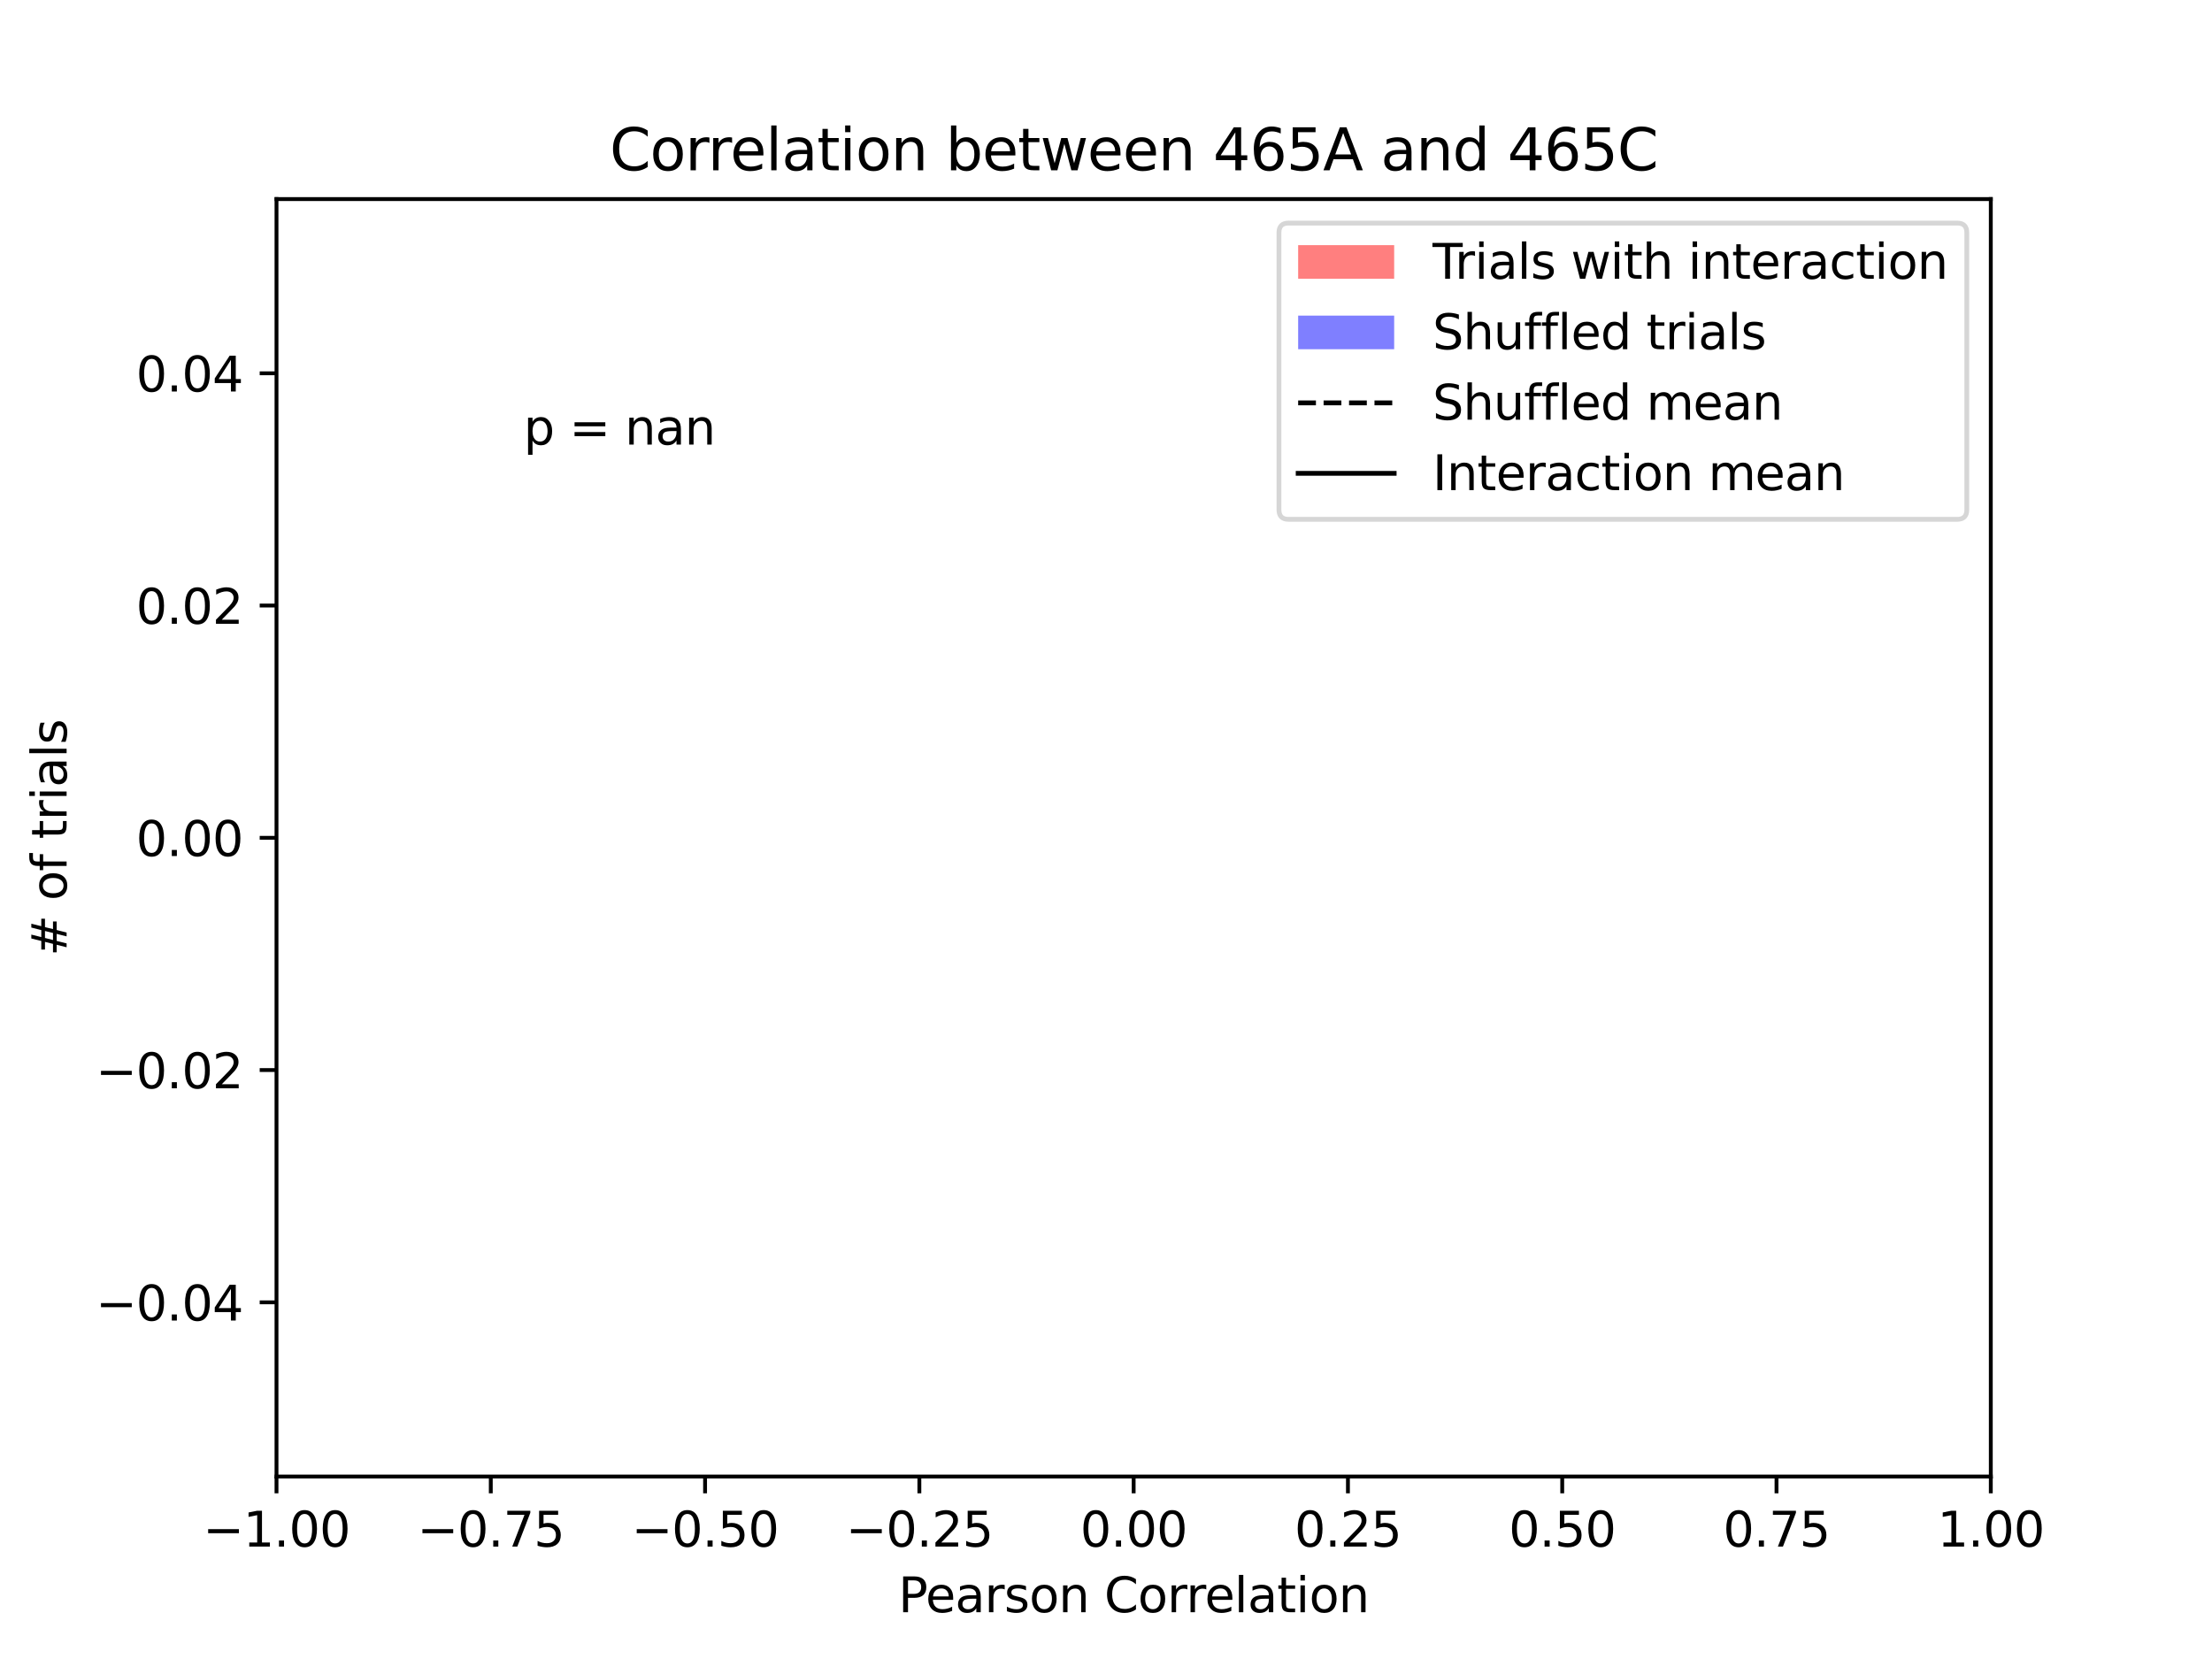 <?xml version="1.0" encoding="utf-8" standalone="no"?>
<!DOCTYPE svg PUBLIC "-//W3C//DTD SVG 1.1//EN"
  "http://www.w3.org/Graphics/SVG/1.1/DTD/svg11.dtd">
<svg xmlns:xlink="http://www.w3.org/1999/xlink" width="460.8pt" height="345.6pt" viewBox="0 0 460.8 345.6" xmlns="http://www.w3.org/2000/svg" version="1.1">
 <defs>
  <style type="text/css">*{stroke-linejoin: round; stroke-linecap: butt}</style>
 </defs>
 <g id="figure_1">
  <g id="patch_1">
   <path d="M 0 345.6 
L 460.8 345.6 
L 460.8 0 
L 0 0 
z
" style="fill: #ffffff"/>
  </g>
  <g id="axes_1">
   <g id="patch_2">
    <path d="M 57.6 307.584 
L 414.72 307.584 
L 414.72 41.472 
L 57.6 41.472 
z
" style="fill: #ffffff"/>
   </g>
   <g id="patch_3">
    <path d="M 236.16 174.528 
L 245.088 174.528 
L 245.088 174.528 
L 236.16 174.528 
z
" clip-path="url(#p7fcaf1b97c)" style="fill: #ff0000; opacity: 0.5"/>
   </g>
   <g id="patch_4">
    <path d="M 245.088 174.528 
L 254.016 174.528 
L 254.016 174.528 
L 245.088 174.528 
z
" clip-path="url(#p7fcaf1b97c)" style="fill: #ff0000; opacity: 0.5"/>
   </g>
   <g id="patch_5">
    <path d="M 254.016 174.528 
L 262.944 174.528 
L 262.944 174.528 
L 254.016 174.528 
z
" clip-path="url(#p7fcaf1b97c)" style="fill: #ff0000; opacity: 0.5"/>
   </g>
   <g id="patch_6">
    <path d="M 262.944 174.528 
L 271.872 174.528 
L 271.872 174.528 
L 262.944 174.528 
z
" clip-path="url(#p7fcaf1b97c)" style="fill: #ff0000; opacity: 0.5"/>
   </g>
   <g id="patch_7">
    <path d="M 271.872 174.528 
L 280.8 174.528 
L 280.8 174.528 
L 271.872 174.528 
z
" clip-path="url(#p7fcaf1b97c)" style="fill: #ff0000; opacity: 0.5"/>
   </g>
   <g id="patch_8">
    <path d="M 280.8 174.528 
L 289.728 174.528 
L 289.728 174.528 
L 280.8 174.528 
z
" clip-path="url(#p7fcaf1b97c)" style="fill: #ff0000; opacity: 0.5"/>
   </g>
   <g id="patch_9">
    <path d="M 289.728 174.528 
L 298.656 174.528 
L 298.656 174.528 
L 289.728 174.528 
z
" clip-path="url(#p7fcaf1b97c)" style="fill: #ff0000; opacity: 0.5"/>
   </g>
   <g id="patch_10">
    <path d="M 298.656 174.528 
L 307.584 174.528 
L 307.584 174.528 
L 298.656 174.528 
z
" clip-path="url(#p7fcaf1b97c)" style="fill: #ff0000; opacity: 0.5"/>
   </g>
   <g id="patch_11">
    <path d="M 307.584 174.528 
L 316.512 174.528 
L 316.512 174.528 
L 307.584 174.528 
z
" clip-path="url(#p7fcaf1b97c)" style="fill: #ff0000; opacity: 0.5"/>
   </g>
   <g id="patch_12">
    <path d="M 316.512 174.528 
L 325.44 174.528 
L 325.44 174.528 
L 316.512 174.528 
z
" clip-path="url(#p7fcaf1b97c)" style="fill: #ff0000; opacity: 0.5"/>
   </g>
   <g id="patch_13">
    <path d="M 325.44 174.528 
L 334.368 174.528 
L 334.368 174.528 
L 325.44 174.528 
z
" clip-path="url(#p7fcaf1b97c)" style="fill: #ff0000; opacity: 0.5"/>
   </g>
   <g id="patch_14">
    <path d="M 334.368 174.528 
L 343.296 174.528 
L 343.296 174.528 
L 334.368 174.528 
z
" clip-path="url(#p7fcaf1b97c)" style="fill: #ff0000; opacity: 0.5"/>
   </g>
   <g id="patch_15">
    <path d="M 343.296 174.528 
L 352.224 174.528 
L 352.224 174.528 
L 343.296 174.528 
z
" clip-path="url(#p7fcaf1b97c)" style="fill: #ff0000; opacity: 0.5"/>
   </g>
   <g id="patch_16">
    <path d="M 352.224 174.528 
L 361.152 174.528 
L 361.152 174.528 
L 352.224 174.528 
z
" clip-path="url(#p7fcaf1b97c)" style="fill: #ff0000; opacity: 0.5"/>
   </g>
   <g id="patch_17">
    <path d="M 361.152 174.528 
L 370.08 174.528 
L 370.08 174.528 
L 361.152 174.528 
z
" clip-path="url(#p7fcaf1b97c)" style="fill: #ff0000; opacity: 0.5"/>
   </g>
   <g id="patch_18">
    <path d="M 370.08 174.528 
L 379.008 174.528 
L 379.008 174.528 
L 370.08 174.528 
z
" clip-path="url(#p7fcaf1b97c)" style="fill: #ff0000; opacity: 0.5"/>
   </g>
   <g id="patch_19">
    <path d="M 379.008 174.528 
L 387.936 174.528 
L 387.936 174.528 
L 379.008 174.528 
z
" clip-path="url(#p7fcaf1b97c)" style="fill: #ff0000; opacity: 0.5"/>
   </g>
   <g id="patch_20">
    <path d="M 387.936 174.528 
L 396.864 174.528 
L 396.864 174.528 
L 387.936 174.528 
z
" clip-path="url(#p7fcaf1b97c)" style="fill: #ff0000; opacity: 0.5"/>
   </g>
   <g id="patch_21">
    <path d="M 396.864 174.528 
L 405.792 174.528 
L 405.792 174.528 
L 396.864 174.528 
z
" clip-path="url(#p7fcaf1b97c)" style="fill: #ff0000; opacity: 0.5"/>
   </g>
   <g id="patch_22">
    <path d="M 405.792 174.528 
L 414.72 174.528 
L 414.72 174.528 
L 405.792 174.528 
z
" clip-path="url(#p7fcaf1b97c)" style="fill: #ff0000; opacity: 0.5"/>
   </g>
   <g id="patch_23">
    <path d="M 236.16 174.528 
L 245.088 174.528 
L 245.088 174.528 
L 236.16 174.528 
z
" clip-path="url(#p7fcaf1b97c)" style="fill: #0000ff; opacity: 0.5"/>
   </g>
   <g id="patch_24">
    <path d="M 245.088 174.528 
L 254.016 174.528 
L 254.016 174.528 
L 245.088 174.528 
z
" clip-path="url(#p7fcaf1b97c)" style="fill: #0000ff; opacity: 0.5"/>
   </g>
   <g id="patch_25">
    <path d="M 254.016 174.528 
L 262.944 174.528 
L 262.944 174.528 
L 254.016 174.528 
z
" clip-path="url(#p7fcaf1b97c)" style="fill: #0000ff; opacity: 0.5"/>
   </g>
   <g id="patch_26">
    <path d="M 262.944 174.528 
L 271.872 174.528 
L 271.872 174.528 
L 262.944 174.528 
z
" clip-path="url(#p7fcaf1b97c)" style="fill: #0000ff; opacity: 0.5"/>
   </g>
   <g id="patch_27">
    <path d="M 271.872 174.528 
L 280.8 174.528 
L 280.8 174.528 
L 271.872 174.528 
z
" clip-path="url(#p7fcaf1b97c)" style="fill: #0000ff; opacity: 0.5"/>
   </g>
   <g id="patch_28">
    <path d="M 280.8 174.528 
L 289.728 174.528 
L 289.728 174.528 
L 280.8 174.528 
z
" clip-path="url(#p7fcaf1b97c)" style="fill: #0000ff; opacity: 0.5"/>
   </g>
   <g id="patch_29">
    <path d="M 289.728 174.528 
L 298.656 174.528 
L 298.656 174.528 
L 289.728 174.528 
z
" clip-path="url(#p7fcaf1b97c)" style="fill: #0000ff; opacity: 0.5"/>
   </g>
   <g id="patch_30">
    <path d="M 298.656 174.528 
L 307.584 174.528 
L 307.584 174.528 
L 298.656 174.528 
z
" clip-path="url(#p7fcaf1b97c)" style="fill: #0000ff; opacity: 0.5"/>
   </g>
   <g id="patch_31">
    <path d="M 307.584 174.528 
L 316.512 174.528 
L 316.512 174.528 
L 307.584 174.528 
z
" clip-path="url(#p7fcaf1b97c)" style="fill: #0000ff; opacity: 0.5"/>
   </g>
   <g id="patch_32">
    <path d="M 316.512 174.528 
L 325.44 174.528 
L 325.44 174.528 
L 316.512 174.528 
z
" clip-path="url(#p7fcaf1b97c)" style="fill: #0000ff; opacity: 0.5"/>
   </g>
   <g id="patch_33">
    <path d="M 325.44 174.528 
L 334.368 174.528 
L 334.368 174.528 
L 325.44 174.528 
z
" clip-path="url(#p7fcaf1b97c)" style="fill: #0000ff; opacity: 0.5"/>
   </g>
   <g id="patch_34">
    <path d="M 334.368 174.528 
L 343.296 174.528 
L 343.296 174.528 
L 334.368 174.528 
z
" clip-path="url(#p7fcaf1b97c)" style="fill: #0000ff; opacity: 0.5"/>
   </g>
   <g id="patch_35">
    <path d="M 343.296 174.528 
L 352.224 174.528 
L 352.224 174.528 
L 343.296 174.528 
z
" clip-path="url(#p7fcaf1b97c)" style="fill: #0000ff; opacity: 0.5"/>
   </g>
   <g id="patch_36">
    <path d="M 352.224 174.528 
L 361.152 174.528 
L 361.152 174.528 
L 352.224 174.528 
z
" clip-path="url(#p7fcaf1b97c)" style="fill: #0000ff; opacity: 0.5"/>
   </g>
   <g id="patch_37">
    <path d="M 361.152 174.528 
L 370.08 174.528 
L 370.08 174.528 
L 361.152 174.528 
z
" clip-path="url(#p7fcaf1b97c)" style="fill: #0000ff; opacity: 0.5"/>
   </g>
   <g id="patch_38">
    <path d="M 370.08 174.528 
L 379.008 174.528 
L 379.008 174.528 
L 370.08 174.528 
z
" clip-path="url(#p7fcaf1b97c)" style="fill: #0000ff; opacity: 0.5"/>
   </g>
   <g id="patch_39">
    <path d="M 379.008 174.528 
L 387.936 174.528 
L 387.936 174.528 
L 379.008 174.528 
z
" clip-path="url(#p7fcaf1b97c)" style="fill: #0000ff; opacity: 0.5"/>
   </g>
   <g id="patch_40">
    <path d="M 387.936 174.528 
L 396.864 174.528 
L 396.864 174.528 
L 387.936 174.528 
z
" clip-path="url(#p7fcaf1b97c)" style="fill: #0000ff; opacity: 0.5"/>
   </g>
   <g id="patch_41">
    <path d="M 396.864 174.528 
L 405.792 174.528 
L 405.792 174.528 
L 396.864 174.528 
z
" clip-path="url(#p7fcaf1b97c)" style="fill: #0000ff; opacity: 0.5"/>
   </g>
   <g id="patch_42">
    <path d="M 405.792 174.528 
L 414.72 174.528 
L 414.72 174.528 
L 405.792 174.528 
z
" clip-path="url(#p7fcaf1b97c)" style="fill: #0000ff; opacity: 0.5"/>
   </g>
   <g id="matplotlib.axis_1">
    <g id="xtick_1">
     <g id="line2d_1">
      <defs>
       <path id="m8e7a865b65" d="M 0 0 
L 0 3.5 
" style="stroke: #000000; stroke-width: 0.8"/>
      </defs>
      <g>
       <use xlink:href="#m8e7a865b65" x="57.6" y="307.584" style="stroke: #000000; stroke-width: 0.8"/>
      </g>
     </g>
     <g id="text_1">
      <!-- −1.00 -->
      <g transform="translate(42.277 322.182) scale(0.1 -0.1)">
       <defs>
        <path id="DejaVuSans-2212" d="M 678 2272 
L 4684 2272 
L 4684 1741 
L 678 1741 
L 678 2272 
z
" transform="scale(0.016)"/>
        <path id="DejaVuSans-31" d="M 794 531 
L 1825 531 
L 1825 4091 
L 703 3866 
L 703 4441 
L 1819 4666 
L 2450 4666 
L 2450 531 
L 3481 531 
L 3481 0 
L 794 0 
L 794 531 
z
" transform="scale(0.016)"/>
        <path id="DejaVuSans-2e" d="M 684 794 
L 1344 794 
L 1344 0 
L 684 0 
L 684 794 
z
" transform="scale(0.016)"/>
        <path id="DejaVuSans-30" d="M 2034 4250 
Q 1547 4250 1301 3770 
Q 1056 3291 1056 2328 
Q 1056 1369 1301 889 
Q 1547 409 2034 409 
Q 2525 409 2770 889 
Q 3016 1369 3016 2328 
Q 3016 3291 2770 3770 
Q 2525 4250 2034 4250 
z
M 2034 4750 
Q 2819 4750 3233 4129 
Q 3647 3509 3647 2328 
Q 3647 1150 3233 529 
Q 2819 -91 2034 -91 
Q 1250 -91 836 529 
Q 422 1150 422 2328 
Q 422 3509 836 4129 
Q 1250 4750 2034 4750 
z
" transform="scale(0.016)"/>
       </defs>
       <use xlink:href="#DejaVuSans-2212"/>
       <use xlink:href="#DejaVuSans-31" x="83.789"/>
       <use xlink:href="#DejaVuSans-2e" x="147.412"/>
       <use xlink:href="#DejaVuSans-30" x="179.199"/>
       <use xlink:href="#DejaVuSans-30" x="242.822"/>
      </g>
     </g>
    </g>
    <g id="xtick_2">
     <g id="line2d_2">
      <g>
       <use xlink:href="#m8e7a865b65" x="102.24" y="307.584" style="stroke: #000000; stroke-width: 0.8"/>
      </g>
     </g>
     <g id="text_2">
      <!-- −0.75 -->
      <g transform="translate(86.917 322.182) scale(0.1 -0.1)">
       <defs>
        <path id="DejaVuSans-37" d="M 525 4666 
L 3525 4666 
L 3525 4397 
L 1831 0 
L 1172 0 
L 2766 4134 
L 525 4134 
L 525 4666 
z
" transform="scale(0.016)"/>
        <path id="DejaVuSans-35" d="M 691 4666 
L 3169 4666 
L 3169 4134 
L 1269 4134 
L 1269 2991 
Q 1406 3038 1543 3061 
Q 1681 3084 1819 3084 
Q 2600 3084 3056 2656 
Q 3513 2228 3513 1497 
Q 3513 744 3044 326 
Q 2575 -91 1722 -91 
Q 1428 -91 1123 -41 
Q 819 9 494 109 
L 494 744 
Q 775 591 1075 516 
Q 1375 441 1709 441 
Q 2250 441 2565 725 
Q 2881 1009 2881 1497 
Q 2881 1984 2565 2268 
Q 2250 2553 1709 2553 
Q 1456 2553 1204 2497 
Q 953 2441 691 2322 
L 691 4666 
z
" transform="scale(0.016)"/>
       </defs>
       <use xlink:href="#DejaVuSans-2212"/>
       <use xlink:href="#DejaVuSans-30" x="83.789"/>
       <use xlink:href="#DejaVuSans-2e" x="147.412"/>
       <use xlink:href="#DejaVuSans-37" x="179.199"/>
       <use xlink:href="#DejaVuSans-35" x="242.822"/>
      </g>
     </g>
    </g>
    <g id="xtick_3">
     <g id="line2d_3">
      <g>
       <use xlink:href="#m8e7a865b65" x="146.88" y="307.584" style="stroke: #000000; stroke-width: 0.8"/>
      </g>
     </g>
     <g id="text_3">
      <!-- −0.50 -->
      <g transform="translate(131.557 322.182) scale(0.1 -0.1)">
       <use xlink:href="#DejaVuSans-2212"/>
       <use xlink:href="#DejaVuSans-30" x="83.789"/>
       <use xlink:href="#DejaVuSans-2e" x="147.412"/>
       <use xlink:href="#DejaVuSans-35" x="179.199"/>
       <use xlink:href="#DejaVuSans-30" x="242.822"/>
      </g>
     </g>
    </g>
    <g id="xtick_4">
     <g id="line2d_4">
      <g>
       <use xlink:href="#m8e7a865b65" x="191.52" y="307.584" style="stroke: #000000; stroke-width: 0.8"/>
      </g>
     </g>
     <g id="text_4">
      <!-- −0.25 -->
      <g transform="translate(176.197 322.182) scale(0.1 -0.1)">
       <defs>
        <path id="DejaVuSans-32" d="M 1228 531 
L 3431 531 
L 3431 0 
L 469 0 
L 469 531 
Q 828 903 1448 1529 
Q 2069 2156 2228 2338 
Q 2531 2678 2651 2914 
Q 2772 3150 2772 3378 
Q 2772 3750 2511 3984 
Q 2250 4219 1831 4219 
Q 1534 4219 1204 4116 
Q 875 4013 500 3803 
L 500 4441 
Q 881 4594 1212 4672 
Q 1544 4750 1819 4750 
Q 2544 4750 2975 4387 
Q 3406 4025 3406 3419 
Q 3406 3131 3298 2873 
Q 3191 2616 2906 2266 
Q 2828 2175 2409 1742 
Q 1991 1309 1228 531 
z
" transform="scale(0.016)"/>
       </defs>
       <use xlink:href="#DejaVuSans-2212"/>
       <use xlink:href="#DejaVuSans-30" x="83.789"/>
       <use xlink:href="#DejaVuSans-2e" x="147.412"/>
       <use xlink:href="#DejaVuSans-32" x="179.199"/>
       <use xlink:href="#DejaVuSans-35" x="242.822"/>
      </g>
     </g>
    </g>
    <g id="xtick_5">
     <g id="line2d_5">
      <g>
       <use xlink:href="#m8e7a865b65" x="236.16" y="307.584" style="stroke: #000000; stroke-width: 0.8"/>
      </g>
     </g>
     <g id="text_5">
      <!-- 0.00 -->
      <g transform="translate(225.027 322.182) scale(0.1 -0.1)">
       <use xlink:href="#DejaVuSans-30"/>
       <use xlink:href="#DejaVuSans-2e" x="63.623"/>
       <use xlink:href="#DejaVuSans-30" x="95.41"/>
       <use xlink:href="#DejaVuSans-30" x="159.033"/>
      </g>
     </g>
    </g>
    <g id="xtick_6">
     <g id="line2d_6">
      <g>
       <use xlink:href="#m8e7a865b65" x="280.8" y="307.584" style="stroke: #000000; stroke-width: 0.8"/>
      </g>
     </g>
     <g id="text_6">
      <!-- 0.25 -->
      <g transform="translate(269.667 322.182) scale(0.1 -0.1)">
       <use xlink:href="#DejaVuSans-30"/>
       <use xlink:href="#DejaVuSans-2e" x="63.623"/>
       <use xlink:href="#DejaVuSans-32" x="95.41"/>
       <use xlink:href="#DejaVuSans-35" x="159.033"/>
      </g>
     </g>
    </g>
    <g id="xtick_7">
     <g id="line2d_7">
      <g>
       <use xlink:href="#m8e7a865b65" x="325.44" y="307.584" style="stroke: #000000; stroke-width: 0.8"/>
      </g>
     </g>
     <g id="text_7">
      <!-- 0.50 -->
      <g transform="translate(314.307 322.182) scale(0.1 -0.1)">
       <use xlink:href="#DejaVuSans-30"/>
       <use xlink:href="#DejaVuSans-2e" x="63.623"/>
       <use xlink:href="#DejaVuSans-35" x="95.41"/>
       <use xlink:href="#DejaVuSans-30" x="159.033"/>
      </g>
     </g>
    </g>
    <g id="xtick_8">
     <g id="line2d_8">
      <g>
       <use xlink:href="#m8e7a865b65" x="370.08" y="307.584" style="stroke: #000000; stroke-width: 0.8"/>
      </g>
     </g>
     <g id="text_8">
      <!-- 0.75 -->
      <g transform="translate(358.947 322.182) scale(0.1 -0.1)">
       <use xlink:href="#DejaVuSans-30"/>
       <use xlink:href="#DejaVuSans-2e" x="63.623"/>
       <use xlink:href="#DejaVuSans-37" x="95.41"/>
       <use xlink:href="#DejaVuSans-35" x="159.033"/>
      </g>
     </g>
    </g>
    <g id="xtick_9">
     <g id="line2d_9">
      <g>
       <use xlink:href="#m8e7a865b65" x="414.72" y="307.584" style="stroke: #000000; stroke-width: 0.8"/>
      </g>
     </g>
     <g id="text_9">
      <!-- 1.00 -->
      <g transform="translate(403.587 322.182) scale(0.1 -0.1)">
       <use xlink:href="#DejaVuSans-31"/>
       <use xlink:href="#DejaVuSans-2e" x="63.623"/>
       <use xlink:href="#DejaVuSans-30" x="95.41"/>
       <use xlink:href="#DejaVuSans-30" x="159.033"/>
      </g>
     </g>
    </g>
    <g id="text_10">
     <!-- Pearson Correlation -->
     <g transform="translate(187.14 335.861) scale(0.1 -0.1)">
      <defs>
       <path id="DejaVuSans-50" d="M 1259 4147 
L 1259 2394 
L 2053 2394 
Q 2494 2394 2734 2622 
Q 2975 2850 2975 3272 
Q 2975 3691 2734 3919 
Q 2494 4147 2053 4147 
L 1259 4147 
z
M 628 4666 
L 2053 4666 
Q 2838 4666 3239 4311 
Q 3641 3956 3641 3272 
Q 3641 2581 3239 2228 
Q 2838 1875 2053 1875 
L 1259 1875 
L 1259 0 
L 628 0 
L 628 4666 
z
" transform="scale(0.016)"/>
       <path id="DejaVuSans-65" d="M 3597 1894 
L 3597 1613 
L 953 1613 
Q 991 1019 1311 708 
Q 1631 397 2203 397 
Q 2534 397 2845 478 
Q 3156 559 3463 722 
L 3463 178 
Q 3153 47 2828 -22 
Q 2503 -91 2169 -91 
Q 1331 -91 842 396 
Q 353 884 353 1716 
Q 353 2575 817 3079 
Q 1281 3584 2069 3584 
Q 2775 3584 3186 3129 
Q 3597 2675 3597 1894 
z
M 3022 2063 
Q 3016 2534 2758 2815 
Q 2500 3097 2075 3097 
Q 1594 3097 1305 2825 
Q 1016 2553 972 2059 
L 3022 2063 
z
" transform="scale(0.016)"/>
       <path id="DejaVuSans-61" d="M 2194 1759 
Q 1497 1759 1228 1600 
Q 959 1441 959 1056 
Q 959 750 1161 570 
Q 1363 391 1709 391 
Q 2188 391 2477 730 
Q 2766 1069 2766 1631 
L 2766 1759 
L 2194 1759 
z
M 3341 1997 
L 3341 0 
L 2766 0 
L 2766 531 
Q 2569 213 2275 61 
Q 1981 -91 1556 -91 
Q 1019 -91 701 211 
Q 384 513 384 1019 
Q 384 1609 779 1909 
Q 1175 2209 1959 2209 
L 2766 2209 
L 2766 2266 
Q 2766 2663 2505 2880 
Q 2244 3097 1772 3097 
Q 1472 3097 1187 3025 
Q 903 2953 641 2809 
L 641 3341 
Q 956 3463 1253 3523 
Q 1550 3584 1831 3584 
Q 2591 3584 2966 3190 
Q 3341 2797 3341 1997 
z
" transform="scale(0.016)"/>
       <path id="DejaVuSans-72" d="M 2631 2963 
Q 2534 3019 2420 3045 
Q 2306 3072 2169 3072 
Q 1681 3072 1420 2755 
Q 1159 2438 1159 1844 
L 1159 0 
L 581 0 
L 581 3500 
L 1159 3500 
L 1159 2956 
Q 1341 3275 1631 3429 
Q 1922 3584 2338 3584 
Q 2397 3584 2469 3576 
Q 2541 3569 2628 3553 
L 2631 2963 
z
" transform="scale(0.016)"/>
       <path id="DejaVuSans-73" d="M 2834 3397 
L 2834 2853 
Q 2591 2978 2328 3040 
Q 2066 3103 1784 3103 
Q 1356 3103 1142 2972 
Q 928 2841 928 2578 
Q 928 2378 1081 2264 
Q 1234 2150 1697 2047 
L 1894 2003 
Q 2506 1872 2764 1633 
Q 3022 1394 3022 966 
Q 3022 478 2636 193 
Q 2250 -91 1575 -91 
Q 1294 -91 989 -36 
Q 684 19 347 128 
L 347 722 
Q 666 556 975 473 
Q 1284 391 1588 391 
Q 1994 391 2212 530 
Q 2431 669 2431 922 
Q 2431 1156 2273 1281 
Q 2116 1406 1581 1522 
L 1381 1569 
Q 847 1681 609 1914 
Q 372 2147 372 2553 
Q 372 3047 722 3315 
Q 1072 3584 1716 3584 
Q 2034 3584 2315 3537 
Q 2597 3491 2834 3397 
z
" transform="scale(0.016)"/>
       <path id="DejaVuSans-6f" d="M 1959 3097 
Q 1497 3097 1228 2736 
Q 959 2375 959 1747 
Q 959 1119 1226 758 
Q 1494 397 1959 397 
Q 2419 397 2687 759 
Q 2956 1122 2956 1747 
Q 2956 2369 2687 2733 
Q 2419 3097 1959 3097 
z
M 1959 3584 
Q 2709 3584 3137 3096 
Q 3566 2609 3566 1747 
Q 3566 888 3137 398 
Q 2709 -91 1959 -91 
Q 1206 -91 779 398 
Q 353 888 353 1747 
Q 353 2609 779 3096 
Q 1206 3584 1959 3584 
z
" transform="scale(0.016)"/>
       <path id="DejaVuSans-6e" d="M 3513 2113 
L 3513 0 
L 2938 0 
L 2938 2094 
Q 2938 2591 2744 2837 
Q 2550 3084 2163 3084 
Q 1697 3084 1428 2787 
Q 1159 2491 1159 1978 
L 1159 0 
L 581 0 
L 581 3500 
L 1159 3500 
L 1159 2956 
Q 1366 3272 1645 3428 
Q 1925 3584 2291 3584 
Q 2894 3584 3203 3211 
Q 3513 2838 3513 2113 
z
" transform="scale(0.016)"/>
       <path id="DejaVuSans-20" transform="scale(0.016)"/>
       <path id="DejaVuSans-43" d="M 4122 4306 
L 4122 3641 
Q 3803 3938 3442 4084 
Q 3081 4231 2675 4231 
Q 1875 4231 1450 3742 
Q 1025 3253 1025 2328 
Q 1025 1406 1450 917 
Q 1875 428 2675 428 
Q 3081 428 3442 575 
Q 3803 722 4122 1019 
L 4122 359 
Q 3791 134 3420 21 
Q 3050 -91 2638 -91 
Q 1578 -91 968 557 
Q 359 1206 359 2328 
Q 359 3453 968 4101 
Q 1578 4750 2638 4750 
Q 3056 4750 3426 4639 
Q 3797 4528 4122 4306 
z
" transform="scale(0.016)"/>
       <path id="DejaVuSans-6c" d="M 603 4863 
L 1178 4863 
L 1178 0 
L 603 0 
L 603 4863 
z
" transform="scale(0.016)"/>
       <path id="DejaVuSans-74" d="M 1172 4494 
L 1172 3500 
L 2356 3500 
L 2356 3053 
L 1172 3053 
L 1172 1153 
Q 1172 725 1289 603 
Q 1406 481 1766 481 
L 2356 481 
L 2356 0 
L 1766 0 
Q 1100 0 847 248 
Q 594 497 594 1153 
L 594 3053 
L 172 3053 
L 172 3500 
L 594 3500 
L 594 4494 
L 1172 4494 
z
" transform="scale(0.016)"/>
       <path id="DejaVuSans-69" d="M 603 3500 
L 1178 3500 
L 1178 0 
L 603 0 
L 603 3500 
z
M 603 4863 
L 1178 4863 
L 1178 4134 
L 603 4134 
L 603 4863 
z
" transform="scale(0.016)"/>
      </defs>
      <use xlink:href="#DejaVuSans-50"/>
      <use xlink:href="#DejaVuSans-65" x="56.678"/>
      <use xlink:href="#DejaVuSans-61" x="118.201"/>
      <use xlink:href="#DejaVuSans-72" x="179.48"/>
      <use xlink:href="#DejaVuSans-73" x="220.594"/>
      <use xlink:href="#DejaVuSans-6f" x="272.693"/>
      <use xlink:href="#DejaVuSans-6e" x="333.875"/>
      <use xlink:href="#DejaVuSans-20" x="397.254"/>
      <use xlink:href="#DejaVuSans-43" x="429.041"/>
      <use xlink:href="#DejaVuSans-6f" x="498.865"/>
      <use xlink:href="#DejaVuSans-72" x="560.047"/>
      <use xlink:href="#DejaVuSans-72" x="599.41"/>
      <use xlink:href="#DejaVuSans-65" x="638.273"/>
      <use xlink:href="#DejaVuSans-6c" x="699.797"/>
      <use xlink:href="#DejaVuSans-61" x="727.58"/>
      <use xlink:href="#DejaVuSans-74" x="788.859"/>
      <use xlink:href="#DejaVuSans-69" x="828.068"/>
      <use xlink:href="#DejaVuSans-6f" x="855.852"/>
      <use xlink:href="#DejaVuSans-6e" x="917.033"/>
     </g>
    </g>
   </g>
   <g id="matplotlib.axis_2">
    <g id="ytick_1">
     <g id="line2d_10">
      <defs>
       <path id="mfbcf15dda7" d="M 0 0 
L -3.5 0 
" style="stroke: #000000; stroke-width: 0.8"/>
      </defs>
      <g>
       <use xlink:href="#mfbcf15dda7" x="57.6" y="271.296" style="stroke: #000000; stroke-width: 0.8"/>
      </g>
     </g>
     <g id="text_11">
      <!-- −0.04 -->
      <g transform="translate(19.955 275.095) scale(0.1 -0.1)">
       <defs>
        <path id="DejaVuSans-34" d="M 2419 4116 
L 825 1625 
L 2419 1625 
L 2419 4116 
z
M 2253 4666 
L 3047 4666 
L 3047 1625 
L 3713 1625 
L 3713 1100 
L 3047 1100 
L 3047 0 
L 2419 0 
L 2419 1100 
L 313 1100 
L 313 1709 
L 2253 4666 
z
" transform="scale(0.016)"/>
       </defs>
       <use xlink:href="#DejaVuSans-2212"/>
       <use xlink:href="#DejaVuSans-30" x="83.789"/>
       <use xlink:href="#DejaVuSans-2e" x="147.412"/>
       <use xlink:href="#DejaVuSans-30" x="179.199"/>
       <use xlink:href="#DejaVuSans-34" x="242.822"/>
      </g>
     </g>
    </g>
    <g id="ytick_2">
     <g id="line2d_11">
      <g>
       <use xlink:href="#mfbcf15dda7" x="57.6" y="222.912" style="stroke: #000000; stroke-width: 0.8"/>
      </g>
     </g>
     <g id="text_12">
      <!-- −0.02 -->
      <g transform="translate(19.955 226.711) scale(0.1 -0.1)">
       <use xlink:href="#DejaVuSans-2212"/>
       <use xlink:href="#DejaVuSans-30" x="83.789"/>
       <use xlink:href="#DejaVuSans-2e" x="147.412"/>
       <use xlink:href="#DejaVuSans-30" x="179.199"/>
       <use xlink:href="#DejaVuSans-32" x="242.822"/>
      </g>
     </g>
    </g>
    <g id="ytick_3">
     <g id="line2d_12">
      <g>
       <use xlink:href="#mfbcf15dda7" x="57.6" y="174.528" style="stroke: #000000; stroke-width: 0.8"/>
      </g>
     </g>
     <g id="text_13">
      <!-- 0.00 -->
      <g transform="translate(28.334 178.327) scale(0.1 -0.1)">
       <use xlink:href="#DejaVuSans-30"/>
       <use xlink:href="#DejaVuSans-2e" x="63.623"/>
       <use xlink:href="#DejaVuSans-30" x="95.41"/>
       <use xlink:href="#DejaVuSans-30" x="159.033"/>
      </g>
     </g>
    </g>
    <g id="ytick_4">
     <g id="line2d_13">
      <g>
       <use xlink:href="#mfbcf15dda7" x="57.6" y="126.144" style="stroke: #000000; stroke-width: 0.8"/>
      </g>
     </g>
     <g id="text_14">
      <!-- 0.02 -->
      <g transform="translate(28.334 129.943) scale(0.1 -0.1)">
       <use xlink:href="#DejaVuSans-30"/>
       <use xlink:href="#DejaVuSans-2e" x="63.623"/>
       <use xlink:href="#DejaVuSans-30" x="95.41"/>
       <use xlink:href="#DejaVuSans-32" x="159.033"/>
      </g>
     </g>
    </g>
    <g id="ytick_5">
     <g id="line2d_14">
      <g>
       <use xlink:href="#mfbcf15dda7" x="57.6" y="77.76" style="stroke: #000000; stroke-width: 0.8"/>
      </g>
     </g>
     <g id="text_15">
      <!-- 0.04 -->
      <g transform="translate(28.334 81.559) scale(0.1 -0.1)">
       <use xlink:href="#DejaVuSans-30"/>
       <use xlink:href="#DejaVuSans-2e" x="63.623"/>
       <use xlink:href="#DejaVuSans-30" x="95.41"/>
       <use xlink:href="#DejaVuSans-34" x="159.033"/>
      </g>
     </g>
    </g>
    <g id="text_16">
     <!-- # of trials -->
     <g transform="translate(13.875 199.178) rotate(-90) scale(0.1 -0.1)">
      <defs>
       <path id="DejaVuSans-23" d="M 3272 2816 
L 2363 2816 
L 2100 1772 
L 3016 1772 
L 3272 2816 
z
M 2803 4594 
L 2478 3297 
L 3391 3297 
L 3719 4594 
L 4219 4594 
L 3897 3297 
L 4872 3297 
L 4872 2816 
L 3775 2816 
L 3519 1772 
L 4513 1772 
L 4513 1294 
L 3397 1294 
L 3072 0 
L 2572 0 
L 2894 1294 
L 1978 1294 
L 1656 0 
L 1153 0 
L 1478 1294 
L 494 1294 
L 494 1772 
L 1594 1772 
L 1856 2816 
L 850 2816 
L 850 3297 
L 1978 3297 
L 2297 4594 
L 2803 4594 
z
" transform="scale(0.016)"/>
       <path id="DejaVuSans-66" d="M 2375 4863 
L 2375 4384 
L 1825 4384 
Q 1516 4384 1395 4259 
Q 1275 4134 1275 3809 
L 1275 3500 
L 2222 3500 
L 2222 3053 
L 1275 3053 
L 1275 0 
L 697 0 
L 697 3053 
L 147 3053 
L 147 3500 
L 697 3500 
L 697 3744 
Q 697 4328 969 4595 
Q 1241 4863 1831 4863 
L 2375 4863 
z
" transform="scale(0.016)"/>
      </defs>
      <use xlink:href="#DejaVuSans-23"/>
      <use xlink:href="#DejaVuSans-20" x="83.789"/>
      <use xlink:href="#DejaVuSans-6f" x="115.576"/>
      <use xlink:href="#DejaVuSans-66" x="176.758"/>
      <use xlink:href="#DejaVuSans-20" x="211.963"/>
      <use xlink:href="#DejaVuSans-74" x="243.75"/>
      <use xlink:href="#DejaVuSans-72" x="282.959"/>
      <use xlink:href="#DejaVuSans-69" x="324.072"/>
      <use xlink:href="#DejaVuSans-61" x="351.855"/>
      <use xlink:href="#DejaVuSans-6c" x="413.135"/>
      <use xlink:href="#DejaVuSans-73" x="440.918"/>
     </g>
    </g>
   </g>
   <g id="line2d_15">
    <path clip-path="url(#p7fcaf1b97c)" style="fill: none; stroke-dasharray: 3.7,1.6; stroke-dashoffset: 0; stroke: #000000"/>
   </g>
   <g id="line2d_16">
    <path clip-path="url(#p7fcaf1b97c)" style="fill: none; stroke: #000000; stroke-linecap: square"/>
   </g>
   <g id="patch_43">
    <path d="M 57.6 307.584 
L 57.6 41.472 
" style="fill: none; stroke: #000000; stroke-width: 0.8; stroke-linejoin: miter; stroke-linecap: square"/>
   </g>
   <g id="patch_44">
    <path d="M 414.72 307.584 
L 414.72 41.472 
" style="fill: none; stroke: #000000; stroke-width: 0.8; stroke-linejoin: miter; stroke-linecap: square"/>
   </g>
   <g id="patch_45">
    <path d="M 57.6 307.584 
L 414.72 307.584 
" style="fill: none; stroke: #000000; stroke-width: 0.8; stroke-linejoin: miter; stroke-linecap: square"/>
   </g>
   <g id="patch_46">
    <path d="M 57.6 41.472 
L 414.72 41.472 
" style="fill: none; stroke: #000000; stroke-width: 0.8; stroke-linejoin: miter; stroke-linecap: square"/>
   </g>
   <g id="text_17">
    <!-- p = nan -->
    <g transform="translate(109.08 92.615) scale(0.1 -0.1)">
     <defs>
      <path id="DejaVuSans-70" d="M 1159 525 
L 1159 -1331 
L 581 -1331 
L 581 3500 
L 1159 3500 
L 1159 2969 
Q 1341 3281 1617 3432 
Q 1894 3584 2278 3584 
Q 2916 3584 3314 3078 
Q 3713 2572 3713 1747 
Q 3713 922 3314 415 
Q 2916 -91 2278 -91 
Q 1894 -91 1617 61 
Q 1341 213 1159 525 
z
M 3116 1747 
Q 3116 2381 2855 2742 
Q 2594 3103 2138 3103 
Q 1681 3103 1420 2742 
Q 1159 2381 1159 1747 
Q 1159 1113 1420 752 
Q 1681 391 2138 391 
Q 2594 391 2855 752 
Q 3116 1113 3116 1747 
z
" transform="scale(0.016)"/>
      <path id="DejaVuSans-3d" d="M 678 2906 
L 4684 2906 
L 4684 2381 
L 678 2381 
L 678 2906 
z
M 678 1631 
L 4684 1631 
L 4684 1100 
L 678 1100 
L 678 1631 
z
" transform="scale(0.016)"/>
     </defs>
     <use xlink:href="#DejaVuSans-70"/>
     <use xlink:href="#DejaVuSans-20" x="63.477"/>
     <use xlink:href="#DejaVuSans-3d" x="95.264"/>
     <use xlink:href="#DejaVuSans-20" x="179.053"/>
     <use xlink:href="#DejaVuSans-6e" x="210.84"/>
     <use xlink:href="#DejaVuSans-61" x="274.219"/>
     <use xlink:href="#DejaVuSans-6e" x="335.498"/>
    </g>
   </g>
   <g id="text_18">
    <!-- Correlation between 465A and 465C -->
    <g transform="translate(127.016 35.472) scale(0.12 -0.12)">
     <defs>
      <path id="DejaVuSans-62" d="M 3116 1747 
Q 3116 2381 2855 2742 
Q 2594 3103 2138 3103 
Q 1681 3103 1420 2742 
Q 1159 2381 1159 1747 
Q 1159 1113 1420 752 
Q 1681 391 2138 391 
Q 2594 391 2855 752 
Q 3116 1113 3116 1747 
z
M 1159 2969 
Q 1341 3281 1617 3432 
Q 1894 3584 2278 3584 
Q 2916 3584 3314 3078 
Q 3713 2572 3713 1747 
Q 3713 922 3314 415 
Q 2916 -91 2278 -91 
Q 1894 -91 1617 61 
Q 1341 213 1159 525 
L 1159 0 
L 581 0 
L 581 4863 
L 1159 4863 
L 1159 2969 
z
" transform="scale(0.016)"/>
      <path id="DejaVuSans-77" d="M 269 3500 
L 844 3500 
L 1563 769 
L 2278 3500 
L 2956 3500 
L 3675 769 
L 4391 3500 
L 4966 3500 
L 4050 0 
L 3372 0 
L 2619 2869 
L 1863 0 
L 1184 0 
L 269 3500 
z
" transform="scale(0.016)"/>
      <path id="DejaVuSans-36" d="M 2113 2584 
Q 1688 2584 1439 2293 
Q 1191 2003 1191 1497 
Q 1191 994 1439 701 
Q 1688 409 2113 409 
Q 2538 409 2786 701 
Q 3034 994 3034 1497 
Q 3034 2003 2786 2293 
Q 2538 2584 2113 2584 
z
M 3366 4563 
L 3366 3988 
Q 3128 4100 2886 4159 
Q 2644 4219 2406 4219 
Q 1781 4219 1451 3797 
Q 1122 3375 1075 2522 
Q 1259 2794 1537 2939 
Q 1816 3084 2150 3084 
Q 2853 3084 3261 2657 
Q 3669 2231 3669 1497 
Q 3669 778 3244 343 
Q 2819 -91 2113 -91 
Q 1303 -91 875 529 
Q 447 1150 447 2328 
Q 447 3434 972 4092 
Q 1497 4750 2381 4750 
Q 2619 4750 2861 4703 
Q 3103 4656 3366 4563 
z
" transform="scale(0.016)"/>
      <path id="DejaVuSans-41" d="M 2188 4044 
L 1331 1722 
L 3047 1722 
L 2188 4044 
z
M 1831 4666 
L 2547 4666 
L 4325 0 
L 3669 0 
L 3244 1197 
L 1141 1197 
L 716 0 
L 50 0 
L 1831 4666 
z
" transform="scale(0.016)"/>
      <path id="DejaVuSans-64" d="M 2906 2969 
L 2906 4863 
L 3481 4863 
L 3481 0 
L 2906 0 
L 2906 525 
Q 2725 213 2448 61 
Q 2172 -91 1784 -91 
Q 1150 -91 751 415 
Q 353 922 353 1747 
Q 353 2572 751 3078 
Q 1150 3584 1784 3584 
Q 2172 3584 2448 3432 
Q 2725 3281 2906 2969 
z
M 947 1747 
Q 947 1113 1208 752 
Q 1469 391 1925 391 
Q 2381 391 2643 752 
Q 2906 1113 2906 1747 
Q 2906 2381 2643 2742 
Q 2381 3103 1925 3103 
Q 1469 3103 1208 2742 
Q 947 2381 947 1747 
z
" transform="scale(0.016)"/>
     </defs>
     <use xlink:href="#DejaVuSans-43"/>
     <use xlink:href="#DejaVuSans-6f" x="69.824"/>
     <use xlink:href="#DejaVuSans-72" x="131.006"/>
     <use xlink:href="#DejaVuSans-72" x="170.369"/>
     <use xlink:href="#DejaVuSans-65" x="209.232"/>
     <use xlink:href="#DejaVuSans-6c" x="270.756"/>
     <use xlink:href="#DejaVuSans-61" x="298.539"/>
     <use xlink:href="#DejaVuSans-74" x="359.818"/>
     <use xlink:href="#DejaVuSans-69" x="399.027"/>
     <use xlink:href="#DejaVuSans-6f" x="426.811"/>
     <use xlink:href="#DejaVuSans-6e" x="487.992"/>
     <use xlink:href="#DejaVuSans-20" x="551.371"/>
     <use xlink:href="#DejaVuSans-62" x="583.158"/>
     <use xlink:href="#DejaVuSans-65" x="646.635"/>
     <use xlink:href="#DejaVuSans-74" x="708.158"/>
     <use xlink:href="#DejaVuSans-77" x="747.367"/>
     <use xlink:href="#DejaVuSans-65" x="829.154"/>
     <use xlink:href="#DejaVuSans-65" x="890.678"/>
     <use xlink:href="#DejaVuSans-6e" x="952.201"/>
     <use xlink:href="#DejaVuSans-20" x="1015.58"/>
     <use xlink:href="#DejaVuSans-34" x="1047.367"/>
     <use xlink:href="#DejaVuSans-36" x="1110.99"/>
     <use xlink:href="#DejaVuSans-35" x="1174.613"/>
     <use xlink:href="#DejaVuSans-41" x="1238.236"/>
     <use xlink:href="#DejaVuSans-20" x="1306.645"/>
     <use xlink:href="#DejaVuSans-61" x="1338.432"/>
     <use xlink:href="#DejaVuSans-6e" x="1399.711"/>
     <use xlink:href="#DejaVuSans-64" x="1463.09"/>
     <use xlink:href="#DejaVuSans-20" x="1526.566"/>
     <use xlink:href="#DejaVuSans-34" x="1558.354"/>
     <use xlink:href="#DejaVuSans-36" x="1621.977"/>
     <use xlink:href="#DejaVuSans-35" x="1685.6"/>
     <use xlink:href="#DejaVuSans-43" x="1749.223"/>
    </g>
   </g>
   <g id="legend_1">
    <g id="patch_47">
     <path d="M 268.431 108.184 
L 407.72 108.184 
Q 409.72 108.184 409.72 106.184 
L 409.72 48.472 
Q 409.72 46.472 407.72 46.472 
L 268.431 46.472 
Q 266.431 46.472 266.431 48.472 
L 266.431 106.184 
Q 266.431 108.184 268.431 108.184 
z
" style="fill: #ffffff; opacity: 0.8; stroke: #cccccc; stroke-linejoin: miter"/>
    </g>
    <g id="patch_48">
     <path d="M 270.431 58.07 
L 290.431 58.07 
L 290.431 51.07 
L 270.431 51.07 
z
" style="fill: #ff0000; opacity: 0.5"/>
    </g>
    <g id="text_19">
     <!-- Trials with interaction -->
     <g transform="translate(298.431 58.07) scale(0.1 -0.1)">
      <defs>
       <path id="DejaVuSans-54" d="M -19 4666 
L 3928 4666 
L 3928 4134 
L 2272 4134 
L 2272 0 
L 1638 0 
L 1638 4134 
L -19 4134 
L -19 4666 
z
" transform="scale(0.016)"/>
       <path id="DejaVuSans-68" d="M 3513 2113 
L 3513 0 
L 2938 0 
L 2938 2094 
Q 2938 2591 2744 2837 
Q 2550 3084 2163 3084 
Q 1697 3084 1428 2787 
Q 1159 2491 1159 1978 
L 1159 0 
L 581 0 
L 581 4863 
L 1159 4863 
L 1159 2956 
Q 1366 3272 1645 3428 
Q 1925 3584 2291 3584 
Q 2894 3584 3203 3211 
Q 3513 2838 3513 2113 
z
" transform="scale(0.016)"/>
       <path id="DejaVuSans-63" d="M 3122 3366 
L 3122 2828 
Q 2878 2963 2633 3030 
Q 2388 3097 2138 3097 
Q 1578 3097 1268 2742 
Q 959 2388 959 1747 
Q 959 1106 1268 751 
Q 1578 397 2138 397 
Q 2388 397 2633 464 
Q 2878 531 3122 666 
L 3122 134 
Q 2881 22 2623 -34 
Q 2366 -91 2075 -91 
Q 1284 -91 818 406 
Q 353 903 353 1747 
Q 353 2603 823 3093 
Q 1294 3584 2113 3584 
Q 2378 3584 2631 3529 
Q 2884 3475 3122 3366 
z
" transform="scale(0.016)"/>
      </defs>
      <use xlink:href="#DejaVuSans-54"/>
      <use xlink:href="#DejaVuSans-72" x="46.334"/>
      <use xlink:href="#DejaVuSans-69" x="87.447"/>
      <use xlink:href="#DejaVuSans-61" x="115.23"/>
      <use xlink:href="#DejaVuSans-6c" x="176.51"/>
      <use xlink:href="#DejaVuSans-73" x="204.293"/>
      <use xlink:href="#DejaVuSans-20" x="256.393"/>
      <use xlink:href="#DejaVuSans-77" x="288.18"/>
      <use xlink:href="#DejaVuSans-69" x="369.967"/>
      <use xlink:href="#DejaVuSans-74" x="397.75"/>
      <use xlink:href="#DejaVuSans-68" x="436.959"/>
      <use xlink:href="#DejaVuSans-20" x="500.338"/>
      <use xlink:href="#DejaVuSans-69" x="532.125"/>
      <use xlink:href="#DejaVuSans-6e" x="559.908"/>
      <use xlink:href="#DejaVuSans-74" x="623.287"/>
      <use xlink:href="#DejaVuSans-65" x="662.496"/>
      <use xlink:href="#DejaVuSans-72" x="724.02"/>
      <use xlink:href="#DejaVuSans-61" x="765.133"/>
      <use xlink:href="#DejaVuSans-63" x="826.412"/>
      <use xlink:href="#DejaVuSans-74" x="881.393"/>
      <use xlink:href="#DejaVuSans-69" x="920.602"/>
      <use xlink:href="#DejaVuSans-6f" x="948.385"/>
      <use xlink:href="#DejaVuSans-6e" x="1009.566"/>
     </g>
    </g>
    <g id="patch_49">
     <path d="M 270.431 72.749 
L 290.431 72.749 
L 290.431 65.749 
L 270.431 65.749 
z
" style="fill: #0000ff; opacity: 0.5"/>
    </g>
    <g id="text_20">
     <!-- Shuffled trials -->
     <g transform="translate(298.431 72.749) scale(0.1 -0.1)">
      <defs>
       <path id="DejaVuSans-53" d="M 3425 4513 
L 3425 3897 
Q 3066 4069 2747 4153 
Q 2428 4238 2131 4238 
Q 1616 4238 1336 4038 
Q 1056 3838 1056 3469 
Q 1056 3159 1242 3001 
Q 1428 2844 1947 2747 
L 2328 2669 
Q 3034 2534 3370 2195 
Q 3706 1856 3706 1288 
Q 3706 609 3251 259 
Q 2797 -91 1919 -91 
Q 1588 -91 1214 -16 
Q 841 59 441 206 
L 441 856 
Q 825 641 1194 531 
Q 1563 422 1919 422 
Q 2459 422 2753 634 
Q 3047 847 3047 1241 
Q 3047 1584 2836 1778 
Q 2625 1972 2144 2069 
L 1759 2144 
Q 1053 2284 737 2584 
Q 422 2884 422 3419 
Q 422 4038 858 4394 
Q 1294 4750 2059 4750 
Q 2388 4750 2728 4690 
Q 3069 4631 3425 4513 
z
" transform="scale(0.016)"/>
       <path id="DejaVuSans-75" d="M 544 1381 
L 544 3500 
L 1119 3500 
L 1119 1403 
Q 1119 906 1312 657 
Q 1506 409 1894 409 
Q 2359 409 2629 706 
Q 2900 1003 2900 1516 
L 2900 3500 
L 3475 3500 
L 3475 0 
L 2900 0 
L 2900 538 
Q 2691 219 2414 64 
Q 2138 -91 1772 -91 
Q 1169 -91 856 284 
Q 544 659 544 1381 
z
M 1991 3584 
L 1991 3584 
z
" transform="scale(0.016)"/>
      </defs>
      <use xlink:href="#DejaVuSans-53"/>
      <use xlink:href="#DejaVuSans-68" x="63.477"/>
      <use xlink:href="#DejaVuSans-75" x="126.855"/>
      <use xlink:href="#DejaVuSans-66" x="190.234"/>
      <use xlink:href="#DejaVuSans-66" x="225.439"/>
      <use xlink:href="#DejaVuSans-6c" x="260.645"/>
      <use xlink:href="#DejaVuSans-65" x="288.428"/>
      <use xlink:href="#DejaVuSans-64" x="349.951"/>
      <use xlink:href="#DejaVuSans-20" x="413.428"/>
      <use xlink:href="#DejaVuSans-74" x="445.215"/>
      <use xlink:href="#DejaVuSans-72" x="484.424"/>
      <use xlink:href="#DejaVuSans-69" x="525.537"/>
      <use xlink:href="#DejaVuSans-61" x="553.32"/>
      <use xlink:href="#DejaVuSans-6c" x="614.6"/>
      <use xlink:href="#DejaVuSans-73" x="642.383"/>
     </g>
    </g>
    <g id="line2d_17">
     <path d="M 270.431 83.927 
L 280.431 83.927 
L 290.431 83.927 
" style="fill: none; stroke-dasharray: 3.7,1.6; stroke-dashoffset: 0; stroke: #000000"/>
    </g>
    <g id="text_21">
     <!-- Shuffled mean -->
     <g transform="translate(298.431 87.427) scale(0.1 -0.1)">
      <defs>
       <path id="DejaVuSans-6d" d="M 3328 2828 
Q 3544 3216 3844 3400 
Q 4144 3584 4550 3584 
Q 5097 3584 5394 3201 
Q 5691 2819 5691 2113 
L 5691 0 
L 5113 0 
L 5113 2094 
Q 5113 2597 4934 2840 
Q 4756 3084 4391 3084 
Q 3944 3084 3684 2787 
Q 3425 2491 3425 1978 
L 3425 0 
L 2847 0 
L 2847 2094 
Q 2847 2600 2669 2842 
Q 2491 3084 2119 3084 
Q 1678 3084 1418 2786 
Q 1159 2488 1159 1978 
L 1159 0 
L 581 0 
L 581 3500 
L 1159 3500 
L 1159 2956 
Q 1356 3278 1631 3431 
Q 1906 3584 2284 3584 
Q 2666 3584 2933 3390 
Q 3200 3197 3328 2828 
z
" transform="scale(0.016)"/>
      </defs>
      <use xlink:href="#DejaVuSans-53"/>
      <use xlink:href="#DejaVuSans-68" x="63.477"/>
      <use xlink:href="#DejaVuSans-75" x="126.855"/>
      <use xlink:href="#DejaVuSans-66" x="190.234"/>
      <use xlink:href="#DejaVuSans-66" x="225.439"/>
      <use xlink:href="#DejaVuSans-6c" x="260.645"/>
      <use xlink:href="#DejaVuSans-65" x="288.428"/>
      <use xlink:href="#DejaVuSans-64" x="349.951"/>
      <use xlink:href="#DejaVuSans-20" x="413.428"/>
      <use xlink:href="#DejaVuSans-6d" x="445.215"/>
      <use xlink:href="#DejaVuSans-65" x="542.627"/>
      <use xlink:href="#DejaVuSans-61" x="604.15"/>
      <use xlink:href="#DejaVuSans-6e" x="665.43"/>
     </g>
    </g>
    <g id="line2d_18">
     <path d="M 270.431 98.605 
L 280.431 98.605 
L 290.431 98.605 
" style="fill: none; stroke: #000000; stroke-linecap: square"/>
    </g>
    <g id="text_22">
     <!-- Interaction mean -->
     <g transform="translate(298.431 102.105) scale(0.1 -0.1)">
      <defs>
       <path id="DejaVuSans-49" d="M 628 4666 
L 1259 4666 
L 1259 0 
L 628 0 
L 628 4666 
z
" transform="scale(0.016)"/>
      </defs>
      <use xlink:href="#DejaVuSans-49"/>
      <use xlink:href="#DejaVuSans-6e" x="29.492"/>
      <use xlink:href="#DejaVuSans-74" x="92.871"/>
      <use xlink:href="#DejaVuSans-65" x="132.08"/>
      <use xlink:href="#DejaVuSans-72" x="193.604"/>
      <use xlink:href="#DejaVuSans-61" x="234.717"/>
      <use xlink:href="#DejaVuSans-63" x="295.996"/>
      <use xlink:href="#DejaVuSans-74" x="350.977"/>
      <use xlink:href="#DejaVuSans-69" x="390.186"/>
      <use xlink:href="#DejaVuSans-6f" x="417.969"/>
      <use xlink:href="#DejaVuSans-6e" x="479.15"/>
      <use xlink:href="#DejaVuSans-20" x="542.529"/>
      <use xlink:href="#DejaVuSans-6d" x="574.316"/>
      <use xlink:href="#DejaVuSans-65" x="671.729"/>
      <use xlink:href="#DejaVuSans-61" x="733.252"/>
      <use xlink:href="#DejaVuSans-6e" x="794.531"/>
     </g>
    </g>
   </g>
  </g>
 </g>
 <defs>
  <clipPath id="p7fcaf1b97c">
   <rect x="57.6" y="41.472" width="357.12" height="266.112"/>
  </clipPath>
 </defs>
</svg>
